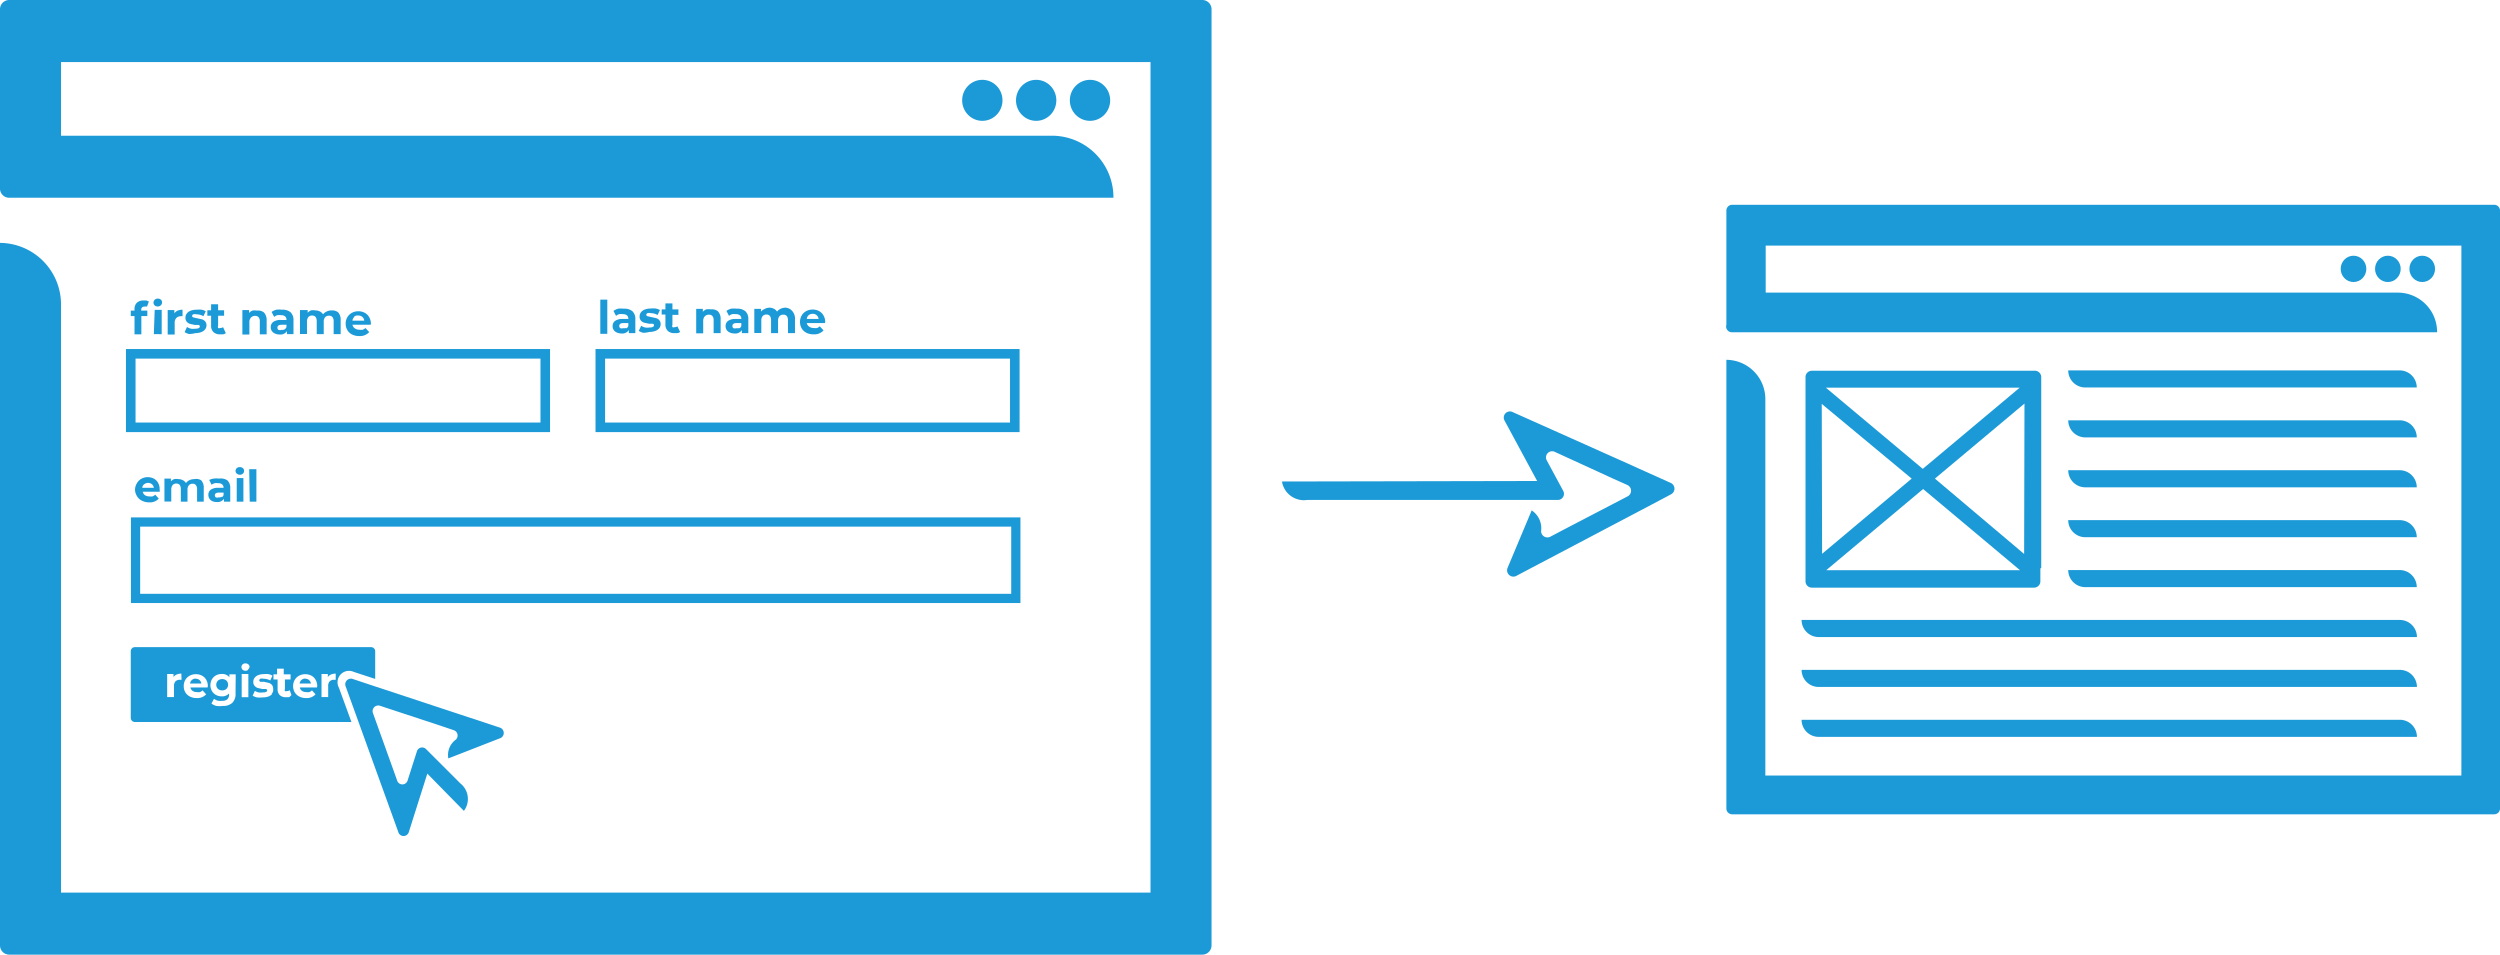 <svg xmlns="http://www.w3.org/2000/svg" viewBox="0 0 146.26 55.85"><defs><style>.cls-1{fill:#1c9ad7;}.cls-2,.cls-3,.cls-4{fill:none;}.cls-2,.cls-3{stroke:#1c9ad7;stroke-miterlimit:10;}.cls-2{stroke-width:0.56px;}.cls-3{stroke-width:0.54px;}</style></defs><title>using-1</title><g id="Layer_2" data-name="Layer 2"><g id="Layer_1-2" data-name="Layer 1"><path class="cls-1" d="M145.92,47.64H101.34a.34.34,0,0,1-.34-.35V21.05h0a2.3,2.3,0,0,1,2.28,2.32v22H144v-31h-40.7v2.75h37a2.3,2.3,0,0,1,2.28,2.32H101.34A.34.34,0,0,1,101,19V12.33a.34.34,0,0,1,.34-.35h44.58a.34.34,0,0,1,.34.35v35A.34.34,0,0,1,145.92,47.64Z"/><ellipse class="cls-1" cx="141.71" cy="15.73" rx="0.75" ry="0.77"/><ellipse class="cls-1" cx="139.7" cy="15.73" rx="0.75" ry="0.77"/><ellipse class="cls-1" cx="137.69" cy="15.73" rx="0.75" ry="0.77"/><path class="cls-1" d="M141.4,22.67H122a1,1,0,0,1-1-1h19.39a1,1,0,0,1,1,1Z"/><path class="cls-1" d="M141.4,25.59H122a1,1,0,0,1-1-1h19.39a1,1,0,0,1,1,1Z"/><path class="cls-1" d="M141.4,28.51H122a1,1,0,0,1-1-1h19.39a1,1,0,0,1,1,1Z"/><path class="cls-1" d="M141.4,31.43H122a1,1,0,0,1-1-1h19.39a1,1,0,0,1,1,1Z"/><path class="cls-1" d="M141.4,34.35H122a1,1,0,0,1-1-1h19.39a1,1,0,0,1,1,1Z"/><path class="cls-1" d="M141.4,37.27h-35a1,1,0,0,1-1-1h35a1,1,0,0,1,1,1Z"/><path class="cls-1" d="M141.4,40.19h-35a1,1,0,0,1-1-1h35a1,1,0,0,1,1,1Z"/><path class="cls-1" d="M141.4,43.11h-35a1,1,0,0,1-1-1h35a1,1,0,0,1,1,1Z"/><path class="cls-1" d="M119.42,33.22V22.81h0v-.74a.37.37,0,0,0-.37-.38H106a.37.37,0,0,0-.37.38v.74h0V33.22h0V34a.37.37,0,0,0,.37.38h13a.37.37,0,0,0,.37-.38v-.74h0Zm-1-.81L113.2,28l5.24-4.39Zm-.37-9.73.11,0-5.67,4.75-5.67-4.75.11,0Zm-11.47.95L111.84,28,106.6,32.4Zm.37,9.73-.11,0,5.67-4.75,5.67,4.75-.11,0Z"/><path class="cls-1" d="M70.35,55.85H.53A.54.54,0,0,1,0,55.31V14.21H0a3.6,3.6,0,0,1,3.57,3.63V52.22H67.31V3.63H3.57V7.94h58a3.6,3.6,0,0,1,3.57,3.63H.53A.54.54,0,0,1,0,11V.54A.54.54,0,0,1,.53,0H70.35a.54.54,0,0,1,.53.54V55.31A.54.54,0,0,1,70.35,55.85Z"/><ellipse class="cls-1" cx="63.77" cy="5.87" rx="1.18" ry="1.2"/><ellipse class="cls-1" cx="60.62" cy="5.87" rx="1.18" ry="1.2"/><ellipse class="cls-1" cx="57.47" cy="5.87" rx="1.18" ry="1.2"/><rect class="cls-2" x="7.65" y="20.7" width="24.25" height="4.3"/><rect class="cls-2" x="35.12" y="20.7" width="24.25" height="4.3"/><rect class="cls-3" x="7.93" y="30.54" width="51.5" height="4.47"/><path class="cls-1" d="M9.35,28.77h-1a.33.33,0,0,0,.13.2.43.43,0,0,0,.26.07.52.52,0,0,0,.19,0,.46.46,0,0,0,.15-.1l.21.23a.7.7,0,0,1-.56.22.88.88,0,0,1-.41-.09A.65.65,0,0,1,8,29a.7.7,0,0,1-.1-.37A.72.72,0,0,1,8,28.29.67.67,0,0,1,8.29,28,.79.79,0,0,1,9,28a.63.63,0,0,1,.25.25.75.75,0,0,1,.09.38Zm-.92-.44a.33.33,0,0,0-.11.21H9a.34.34,0,0,0-.11-.21.36.36,0,0,0-.45,0Z"/><path class="cls-1" d="M11.77,28.1a.63.63,0,0,1,.15.46v.79h-.39v-.73a.38.38,0,0,0-.07-.24.23.23,0,0,0-.19-.08.28.28,0,0,0-.22.09.4.4,0,0,0-.08.27v.69h-.39v-.73c0-.22-.09-.33-.26-.33a.27.27,0,0,0-.22.09.4.4,0,0,0-.08.27v.69H9.62V28H10v.16a.5.5,0,0,1,.19-.13.61.61,0,0,1,.24,0,.57.57,0,0,1,.26.06.46.46,0,0,1,.19.17.56.56,0,0,1,.21-.17.66.66,0,0,1,.28-.06A.54.54,0,0,1,11.77,28.1Z"/><path class="cls-1" d="M13.3,28.1a.59.59,0,0,1,.17.46v.79H13.1v-.17a.44.44,0,0,1-.41.19.64.64,0,0,1-.27-.05.4.4,0,0,1-.17-.15.39.39,0,0,1-.06-.22.36.36,0,0,1,.14-.3.72.72,0,0,1,.44-.11h.31a.26.26,0,0,0-.08-.2.34.34,0,0,0-.23-.07.67.67,0,0,0-.21,0,.58.58,0,0,0-.18.09l-.14-.28A.85.85,0,0,1,12.5,28a1.18,1.18,0,0,1,.32,0A.7.7,0,0,1,13.3,28.1Zm-.33,1a.26.26,0,0,0,.11-.14v-.14h-.27c-.16,0-.24.05-.24.16a.15.15,0,0,0,.06.12.26.26,0,0,0,.16,0A.34.34,0,0,0,13,29.05Z"/><path class="cls-1" d="M13.85,27.71a.22.22,0,0,1,0-.32.25.25,0,0,1,.18-.06.25.25,0,0,1,.18.06.2.2,0,0,1,.07.15.22.22,0,0,1-.07.17.27.27,0,0,1-.35,0Zm0,.26h.39v1.38h-.39Z"/><path class="cls-1" d="M14.58,27.45H15v1.9h-.39Z"/><path class="cls-1" d="M8.26,18.17h.36v.32H8.27v1.07H7.87V18.49H7.65v-.32h.22v-.06A.52.52,0,0,1,8,17.72a.54.54,0,0,1,.4-.14l.17,0,.14.06-.11.3a.28.28,0,0,0-.16,0q-.18,0-.18.21Zm.79-.3a.23.23,0,0,1,0-.33.25.25,0,0,1,.18-.07.26.26,0,0,1,.18.06.2.2,0,0,1,.07.16.23.23,0,0,1-.07.17.25.25,0,0,1-.18.07A.26.26,0,0,1,9.05,17.87Zm0,.26h.41v1.42H9Z"/><path class="cls-1" d="M10.4,18.17a.72.72,0,0,1,.28-.05v.38h-.09a.37.37,0,0,0-.27.1.4.4,0,0,0-.1.3v.67H9.81V18.14h.39v.19A.45.45,0,0,1,10.4,18.17Z"/><path class="cls-1" d="M11.06,19.54a.88.88,0,0,1-.26-.11l.14-.3a.83.83,0,0,0,.23.1.93.93,0,0,0,.26,0q.26,0,.26-.13a.09.09,0,0,0-.07-.09l-.22,0-.28-.06a.44.44,0,0,1-.19-.12.35.35,0,0,1-.08-.25.39.39,0,0,1,.08-.24.5.5,0,0,1,.22-.16.94.94,0,0,1,.35-.06,1.33,1.33,0,0,1,.3,0,.82.82,0,0,1,.24.09l-.14.29a.8.8,0,0,0-.4-.11.4.4,0,0,0-.19,0,.11.11,0,0,0-.07.09.09.09,0,0,0,.07.09l.22.05.28.06a.42.42,0,0,1,.19.12.34.34,0,0,1,.08.24.38.38,0,0,1-.08.23.5.5,0,0,1-.23.16,1,1,0,0,1-.35.06A1.34,1.34,0,0,1,11.06,19.54Z"/><path class="cls-1" d="M13.21,19.49a.41.41,0,0,1-.15.07l-.18,0a.54.54,0,0,1-.39-.13.5.5,0,0,1-.14-.38v-.58h-.22v-.32h.22v-.35h.41v.35h.35v.32h-.35v.58a.2.2,0,0,0,0,.14.17.17,0,0,0,.13,0,.26.26,0,0,0,.16-.05Z"/><path class="cls-1" d="M15.44,18.28a.64.64,0,0,1,.16.47v.81H15.2v-.75a.37.37,0,0,0-.07-.25.26.26,0,0,0-.21-.08.32.32,0,0,0-.24.1.4.4,0,0,0-.09.29v.7h-.41V18.14h.39v.17a.54.54,0,0,1,.2-.14.69.69,0,0,1,.26,0A.57.57,0,0,1,15.44,18.28Z"/><path class="cls-1" d="M17,18.27a.61.61,0,0,1,.17.47v.81h-.38v-.18a.45.45,0,0,1-.43.2.66.66,0,0,1-.28-.06.42.42,0,0,1-.18-.15.4.4,0,0,1-.06-.22.37.37,0,0,1,.15-.31.74.74,0,0,1,.45-.11h.32a.26.26,0,0,0-.08-.21.35.35,0,0,0-.24-.07.69.69,0,0,0-.22,0,.57.57,0,0,0-.18.1l-.15-.29a.87.87,0,0,1,.27-.13,1.22,1.22,0,0,1,.33,0A.72.72,0,0,1,17,18.27Zm-.35,1a.27.27,0,0,0,.11-.14V19h-.28q-.25,0-.25.17a.15.15,0,0,0,.06.13.27.27,0,0,0,.17,0A.35.35,0,0,0,16.69,19.25Z"/><path class="cls-1" d="M19.78,18.27a.64.64,0,0,1,.15.47v.81h-.41v-.75a.39.39,0,0,0-.07-.25.24.24,0,0,0-.2-.08.29.29,0,0,0-.23.09.41.41,0,0,0-.08.28v.71h-.41v-.75q0-.34-.27-.34a.28.28,0,0,0-.22.09.41.41,0,0,0-.08.28v.71h-.41V18.14H18v.16a.51.51,0,0,1,.19-.14.63.63,0,0,1,.25,0,.6.6,0,0,1,.27.06.47.47,0,0,1,.19.17.58.58,0,0,1,.22-.17.67.67,0,0,1,.29-.06A.56.56,0,0,1,19.78,18.27Z"/><path class="cls-1" d="M21.68,19H20.62a.33.33,0,0,0,.14.21.44.44,0,0,0,.27.08.53.53,0,0,0,.19,0,.47.47,0,0,0,.16-.1l.22.24a.72.72,0,0,1-.58.23.9.9,0,0,1-.42-.09.68.68,0,0,1-.28-.26.77.77,0,0,1,0-.75.69.69,0,0,1,.27-.26.82.82,0,0,1,.75,0,.65.65,0,0,1,.26.26.78.78,0,0,1,.1.39Zm-.95-.46a.34.34,0,0,0-.11.22h.69a.33.33,0,0,0-.34-.3A.35.35,0,0,0,20.73,18.51Z"/><path class="cls-1" d="M35.12,17.53h.41v2h-.41Z"/><path class="cls-1" d="M37,18.21a.61.61,0,0,1,.17.47v.81h-.38v-.18a.45.45,0,0,1-.43.2.66.66,0,0,1-.28-.06.42.42,0,0,1-.18-.15.4.4,0,0,1-.06-.22.37.37,0,0,1,.15-.31.74.74,0,0,1,.45-.11h.32a.26.26,0,0,0-.08-.21.35.35,0,0,0-.24-.07.69.69,0,0,0-.22,0,.57.57,0,0,0-.18.1l-.15-.29a.87.87,0,0,1,.27-.13,1.22,1.22,0,0,1,.33,0A.72.72,0,0,1,37,18.21Zm-.35,1a.27.27,0,0,0,.11-.14V18.9h-.28q-.25,0-.25.17a.15.15,0,0,0,.06.13.27.27,0,0,0,.17,0A.35.35,0,0,0,36.62,19.19Z"/><path class="cls-1" d="M37.63,19.47a.88.88,0,0,1-.26-.11l.14-.3a.83.83,0,0,0,.23.1.93.93,0,0,0,.26,0q.26,0,.26-.13a.09.09,0,0,0-.07-.09l-.22,0-.28-.06a.44.44,0,0,1-.19-.12.35.35,0,0,1-.08-.25.39.39,0,0,1,.08-.24.5.5,0,0,1,.22-.16.94.94,0,0,1,.35-.06,1.33,1.33,0,0,1,.3,0,.82.82,0,0,1,.24.09l-.14.29a.8.8,0,0,0-.4-.11.4.4,0,0,0-.19,0,.11.11,0,0,0-.07.09.09.09,0,0,0,.07.09l.22.05.28.06a.42.42,0,0,1,.19.12.34.34,0,0,1,.08.24.38.38,0,0,1-.08.23.5.5,0,0,1-.23.16,1,1,0,0,1-.35.06A1.34,1.34,0,0,1,37.63,19.47Z"/><path class="cls-1" d="M39.79,19.42a.41.41,0,0,1-.15.07l-.18,0a.54.54,0,0,1-.39-.13.5.5,0,0,1-.14-.38v-.58h-.22V18.1h.22v-.35h.41v.35h.35v.32h-.35V19a.2.2,0,0,0,0,.14.17.17,0,0,0,.13,0,.26.26,0,0,0,.16-.05Z"/><path class="cls-1" d="M42,18.21a.64.64,0,0,1,.16.47v.81h-.41v-.75a.37.37,0,0,0-.07-.25.26.26,0,0,0-.21-.08.32.32,0,0,0-.24.1.4.4,0,0,0-.09.29v.7h-.41V18.07h.39v.17a.54.54,0,0,1,.2-.14.69.69,0,0,1,.26,0A.57.57,0,0,1,42,18.21Z"/><path class="cls-1" d="M43.61,18.21a.61.61,0,0,1,.17.47v.81h-.38v-.18a.45.45,0,0,1-.43.2.66.66,0,0,1-.28-.06.42.42,0,0,1-.18-.15.4.4,0,0,1-.06-.22.37.37,0,0,1,.15-.31.74.74,0,0,1,.45-.11h.32a.26.26,0,0,0-.08-.21.35.35,0,0,0-.24-.07.69.69,0,0,0-.22,0,.57.57,0,0,0-.18.1l-.15-.29a.87.87,0,0,1,.27-.13,1.22,1.22,0,0,1,.33,0A.72.72,0,0,1,43.61,18.21Zm-.35,1a.27.27,0,0,0,.11-.14V18.9H43.1q-.25,0-.25.17a.15.15,0,0,0,.06.13.27.27,0,0,0,.17,0A.35.35,0,0,0,43.26,19.19Z"/><path class="cls-1" d="M46.36,18.21a.65.65,0,0,1,.15.47v.81h-.41v-.75a.39.39,0,0,0-.07-.25.24.24,0,0,0-.2-.08.29.29,0,0,0-.23.09.41.41,0,0,0-.08.28v.71h-.41v-.75c0-.22-.09-.34-.27-.34a.29.29,0,0,0-.22.09.41.41,0,0,0-.08.28v.71h-.41V18.07h.39v.16a.51.51,0,0,1,.19-.14A.62.62,0,0,1,45,18a.59.59,0,0,1,.27.06.47.47,0,0,1,.19.17.57.57,0,0,1,.22-.17.67.67,0,0,1,.29-.06A.56.56,0,0,1,46.36,18.21Z"/><path class="cls-1" d="M48.26,18.9H47.2a.33.33,0,0,0,.14.21.44.44,0,0,0,.27.08.53.53,0,0,0,.19,0,.47.47,0,0,0,.16-.1l.22.24a.72.72,0,0,1-.58.23.9.9,0,0,1-.42-.09.68.68,0,0,1-.28-.26.77.77,0,0,1,0-.75.69.69,0,0,1,.27-.26.82.82,0,0,1,.75,0,.65.65,0,0,1,.26.26.78.78,0,0,1,.1.39Zm-.95-.46a.34.34,0,0,0-.11.22h.69a.33.33,0,0,0-.34-.3A.35.35,0,0,0,47.31,18.44Z"/><path class="cls-4" d="M16.8,40.49a.16.16,0,0,1-.12,0,.19.19,0,0,1,0-.13v-.55H17v-.3h-.33v-.33h-.39v.33H16v.3h.21v.56a.48.48,0,0,0,.13.36.51.51,0,0,0,.37.12l.18,0a.39.39,0,0,0,.14-.06l-.1-.28A.25.25,0,0,1,16.8,40.49Z"/><path class="cls-4" d="M13.41,39.6a.53.53,0,0,0-.44-.19.7.7,0,0,0-.34.08.62.62,0,0,0-.24.23.7.7,0,0,0,0,.69.62.62,0,0,0,.24.23.7.7,0,0,0,.34.08.54.54,0,0,0,.42-.17v.06a.37.37,0,0,1-.1.28A.42.42,0,0,1,13,41a.84.84,0,0,1-.26,0,.63.63,0,0,1-.21-.11l-.15.28a.8.8,0,0,0,.29.14,1.37,1.37,0,0,0,.37,0,.78.78,0,0,0,.56-.18.73.73,0,0,0,.19-.56V39.43h-.37Zm-.11.7a.35.35,0,0,1-.25.09.36.36,0,0,1-.25-.09.34.34,0,0,1,0-.48.36.36,0,0,1,.25-.09.35.35,0,0,1,.25.09.35.35,0,0,1,0,.48Z"/><path class="cls-4" d="M14.33,38.8a.24.24,0,0,0-.17.06.22.22,0,0,0,0,.31.24.24,0,0,0,.17.06.24.24,0,0,0,.17-.06.22.22,0,0,0,.07-.16.19.19,0,0,0-.07-.15A.25.25,0,0,0,14.33,38.8Z"/><path class="cls-4" d="M15.71,40,15.44,40l-.21,0a.09.09,0,0,1-.07-.09.1.1,0,0,1,.06-.09.38.38,0,0,1,.19,0,.76.76,0,0,1,.39.1l.13-.28a.78.78,0,0,0-.23-.09,1.27,1.27,0,0,0-.28,0,.9.9,0,0,0-.33.06.48.48,0,0,0-.21.16.37.37,0,0,0-.07.23.33.33,0,0,0,.08.24.42.42,0,0,0,.18.12l.27.06.21,0a.09.09,0,0,1,.07.08q0,.12-.25.12a.9.9,0,0,1-.25,0,.8.8,0,0,1-.22-.09l-.13.28a.84.84,0,0,0,.25.1,1.28,1.28,0,0,0,.33,0,1,1,0,0,0,.34-.05.48.48,0,0,0,.22-.15.36.36,0,0,0,.07-.22.33.33,0,0,0-.08-.23A.41.41,0,0,0,15.71,40Z"/><path class="cls-4" d="M18.21,39.49a.78.78,0,0,0-.72,0,.65.65,0,0,0-.26.25.74.74,0,0,0,0,.72.65.65,0,0,0,.27.25.86.86,0,0,0,.4.09.69.69,0,0,0,.55-.22l-.21-.23a.45.45,0,0,1-.15.1.51.51,0,0,1-.18,0,.42.42,0,0,1-.25-.07.32.32,0,0,1-.13-.2h1v-.11a.74.74,0,0,0-.09-.37A.62.62,0,0,0,18.21,39.49Zm-.68.49a.32.32,0,0,1,.11-.21.33.33,0,0,1,.22-.08.32.32,0,0,1,.33.28Z"/><path class="cls-4" d="M19.18,39.6v-.18h-.37v1.36h.39v-.64a.38.38,0,0,1,.09-.28.35.35,0,0,1,.26-.09h.09v-.36a.69.69,0,0,0-.27.05A.44.44,0,0,0,19.18,39.6Z"/><path class="cls-4" d="M11.8,39.49a.78.78,0,0,0-.72,0,.65.65,0,0,0-.26.25.7.7,0,0,0-.09.36.69.69,0,0,0,.09.36.65.65,0,0,0,.27.25.86.86,0,0,0,.4.09.69.69,0,0,0,.55-.22l-.21-.23a.45.45,0,0,1-.15.1.51.51,0,0,1-.18,0,.42.42,0,0,1-.25-.07.32.32,0,0,1-.13-.2h1v-.11a.74.74,0,0,0-.09-.37A.62.62,0,0,0,11.8,39.49Zm-.68.49a.32.32,0,0,1,.11-.21.33.33,0,0,1,.22-.08.32.32,0,0,1,.33.28Z"/><rect class="cls-4" x="14.14" y="39.43" width="0.39" height="1.36"/><path class="cls-4" d="M10.15,39.6v-.18H9.78v1.36h.39v-.64a.38.38,0,0,1,.09-.28.35.35,0,0,1,.26-.09h.09v-.36a.69.69,0,0,0-.27.05A.44.44,0,0,0,10.15,39.6Z"/><path class="cls-1" d="M17.86,39.7a.33.33,0,0,0-.22.08.32.32,0,0,0-.11.21h.66a.32.32,0,0,0-.33-.28Z"/><path class="cls-1" d="M13,39.73a.36.36,0,0,0-.25.09.34.34,0,0,0,0,.48.36.36,0,0,0,.25.09.35.35,0,0,0,.25-.09.35.35,0,0,0,0-.48A.35.35,0,0,0,13,39.73Z"/><path class="cls-1" d="M11.45,39.7a.33.33,0,0,0-.22.08.32.32,0,0,0-.11.21h.66a.32.32,0,0,0-.33-.28Z"/><path class="cls-1" d="M20.7,39.31l1.25.41V38.1a.24.24,0,0,0-.24-.24H7.89a.24.24,0,0,0-.24.24V42a.24.24,0,0,0,.24.24H20.56l-.73-2A.67.67,0,0,1,20.7,39.31Zm-10.08.46h-.09a.35.35,0,0,0-.26.09.38.38,0,0,0-.09.28v.64H9.78V39.43h.37v.18a.44.44,0,0,1,.19-.15.69.69,0,0,1,.27-.05Zm1.52.45h-1a.32.32,0,0,0,.13.2.42.42,0,0,0,.25.07.51.51,0,0,0,.18,0,.45.45,0,0,0,.15-.1l.21.23a.69.69,0,0,1-.55.22.86.86,0,0,1-.4-.09.65.65,0,0,1-.27-.25.69.69,0,0,1-.09-.36.7.7,0,0,1,.09-.36.65.65,0,0,1,.26-.25.78.78,0,0,1,.72,0,.62.62,0,0,1,.25.25.74.74,0,0,1,.09.37Zm1.64.34a.73.73,0,0,1-.19.56.78.78,0,0,1-.56.18,1.37,1.37,0,0,1-.37,0,.8.8,0,0,1-.29-.14l.15-.28a.63.63,0,0,0,.21.11A.84.84,0,0,0,13,41a.42.42,0,0,0,.3-.09.37.37,0,0,0,.1-.28v-.06a.54.54,0,0,1-.42.17.7.7,0,0,1-.34-.08.62.62,0,0,1-.24-.23.7.7,0,0,1,0-.69.62.62,0,0,1,.24-.23.7.7,0,0,1,.34-.08.53.53,0,0,1,.44.19v-.17h.37Zm.75.23h-.39V39.43h.39Zm0-1.61a.24.24,0,0,1-.17.06.24.24,0,0,1-.17-.06.22.22,0,0,1,0-.31.24.24,0,0,1,.17-.06.25.25,0,0,1,.17.06.19.19,0,0,1,.07.15A.22.22,0,0,1,14.5,39.17Zm1.39,1.42a.48.48,0,0,1-.22.15,1,1,0,0,1-.34.05,1.28,1.28,0,0,1-.33,0,.84.84,0,0,1-.25-.1l.13-.28a.8.8,0,0,0,.22.09.9.9,0,0,0,.25,0q.25,0,.25-.12a.09.09,0,0,0-.07-.08l-.21,0-.27-.06a.42.42,0,0,1-.18-.12.33.33,0,0,1-.08-.24.37.37,0,0,1,.07-.23.48.48,0,0,1,.21-.16.9.9,0,0,1,.33-.06,1.27,1.27,0,0,1,.28,0,.78.78,0,0,1,.23.09l-.13.28a.76.76,0,0,0-.39-.1.38.38,0,0,0-.19,0,.1.1,0,0,0-.06.09.09.09,0,0,0,.07.09l.21,0,.27.06a.41.41,0,0,1,.18.11.33.33,0,0,1,.08.23A.36.36,0,0,1,15.89,40.6Zm1,.19-.18,0a.51.51,0,0,1-.37-.12.48.48,0,0,1-.13-.36v-.56H16v-.3h.21v-.33h.39v.33H17v.3h-.33v.55a.19.19,0,0,0,0,.13.16.16,0,0,0,.12,0,.25.25,0,0,0,.16-.05l.1.28A.39.39,0,0,1,16.92,40.78Zm1.62-.57h-1a.32.32,0,0,0,.13.2.42.42,0,0,0,.25.07.51.51,0,0,0,.18,0,.45.45,0,0,0,.15-.1l.21.23a.69.69,0,0,1-.55.22.86.86,0,0,1-.4-.09.65.65,0,0,1-.27-.25.74.74,0,0,1,0-.72.65.65,0,0,1,.26-.25.78.78,0,0,1,.72,0,.62.62,0,0,1,.25.25.74.74,0,0,1,.09.37Zm1.1-.45h-.09a.35.35,0,0,0-.26.09.38.38,0,0,0-.09.28v.64h-.39V39.43h.37v.18a.44.44,0,0,1,.19-.15.69.69,0,0,1,.27-.05Z"/><path class="cls-1" d="M29.25,42.57l-2.33-.77-5.21-1.72-1.08-.36a.33.33,0,0,0-.41.43l.63,1.74.22.61,2.23,6.17a.32.32,0,0,0,.62,0L25,45.26l2.14,2.18a1.16,1.16,0,0,0-.21-1.61l-2-2a.32.32,0,0,0-.54.13l-.54,1.69a.32.32,0,0,1-.62,0L22.1,42.5l-.28-.78a.33.33,0,0,1,.41-.43L25.9,42.5l.65.22a.33.33,0,0,1,.12.55,1.11,1.11,0,0,0-.44,1.1l3-1.17A.33.33,0,0,0,29.25,42.57Z"/><path class="cls-1" d="M88.75,33.67l2.43-1.28,5.45-2.87,1.13-.6a.37.37,0,0,0,0-.66l-1.89-.85-.66-.3-6.71-3a.36.36,0,0,0-.47.51l1.9,3.52L75,28.17a1.3,1.3,0,0,0,1.47,1.08l14.67,0a.36.36,0,0,0,.31-.54l-.95-1.76a.36.36,0,0,1,.47-.51L94.37,28l.85.38a.37.37,0,0,1,0,.66l-3.84,2-.68.36a.37.37,0,0,1-.54-.33,1.25,1.25,0,0,0-.55-1.21l-1.41,3.36A.37.37,0,0,0,88.75,33.67Z"/></g></g></svg>